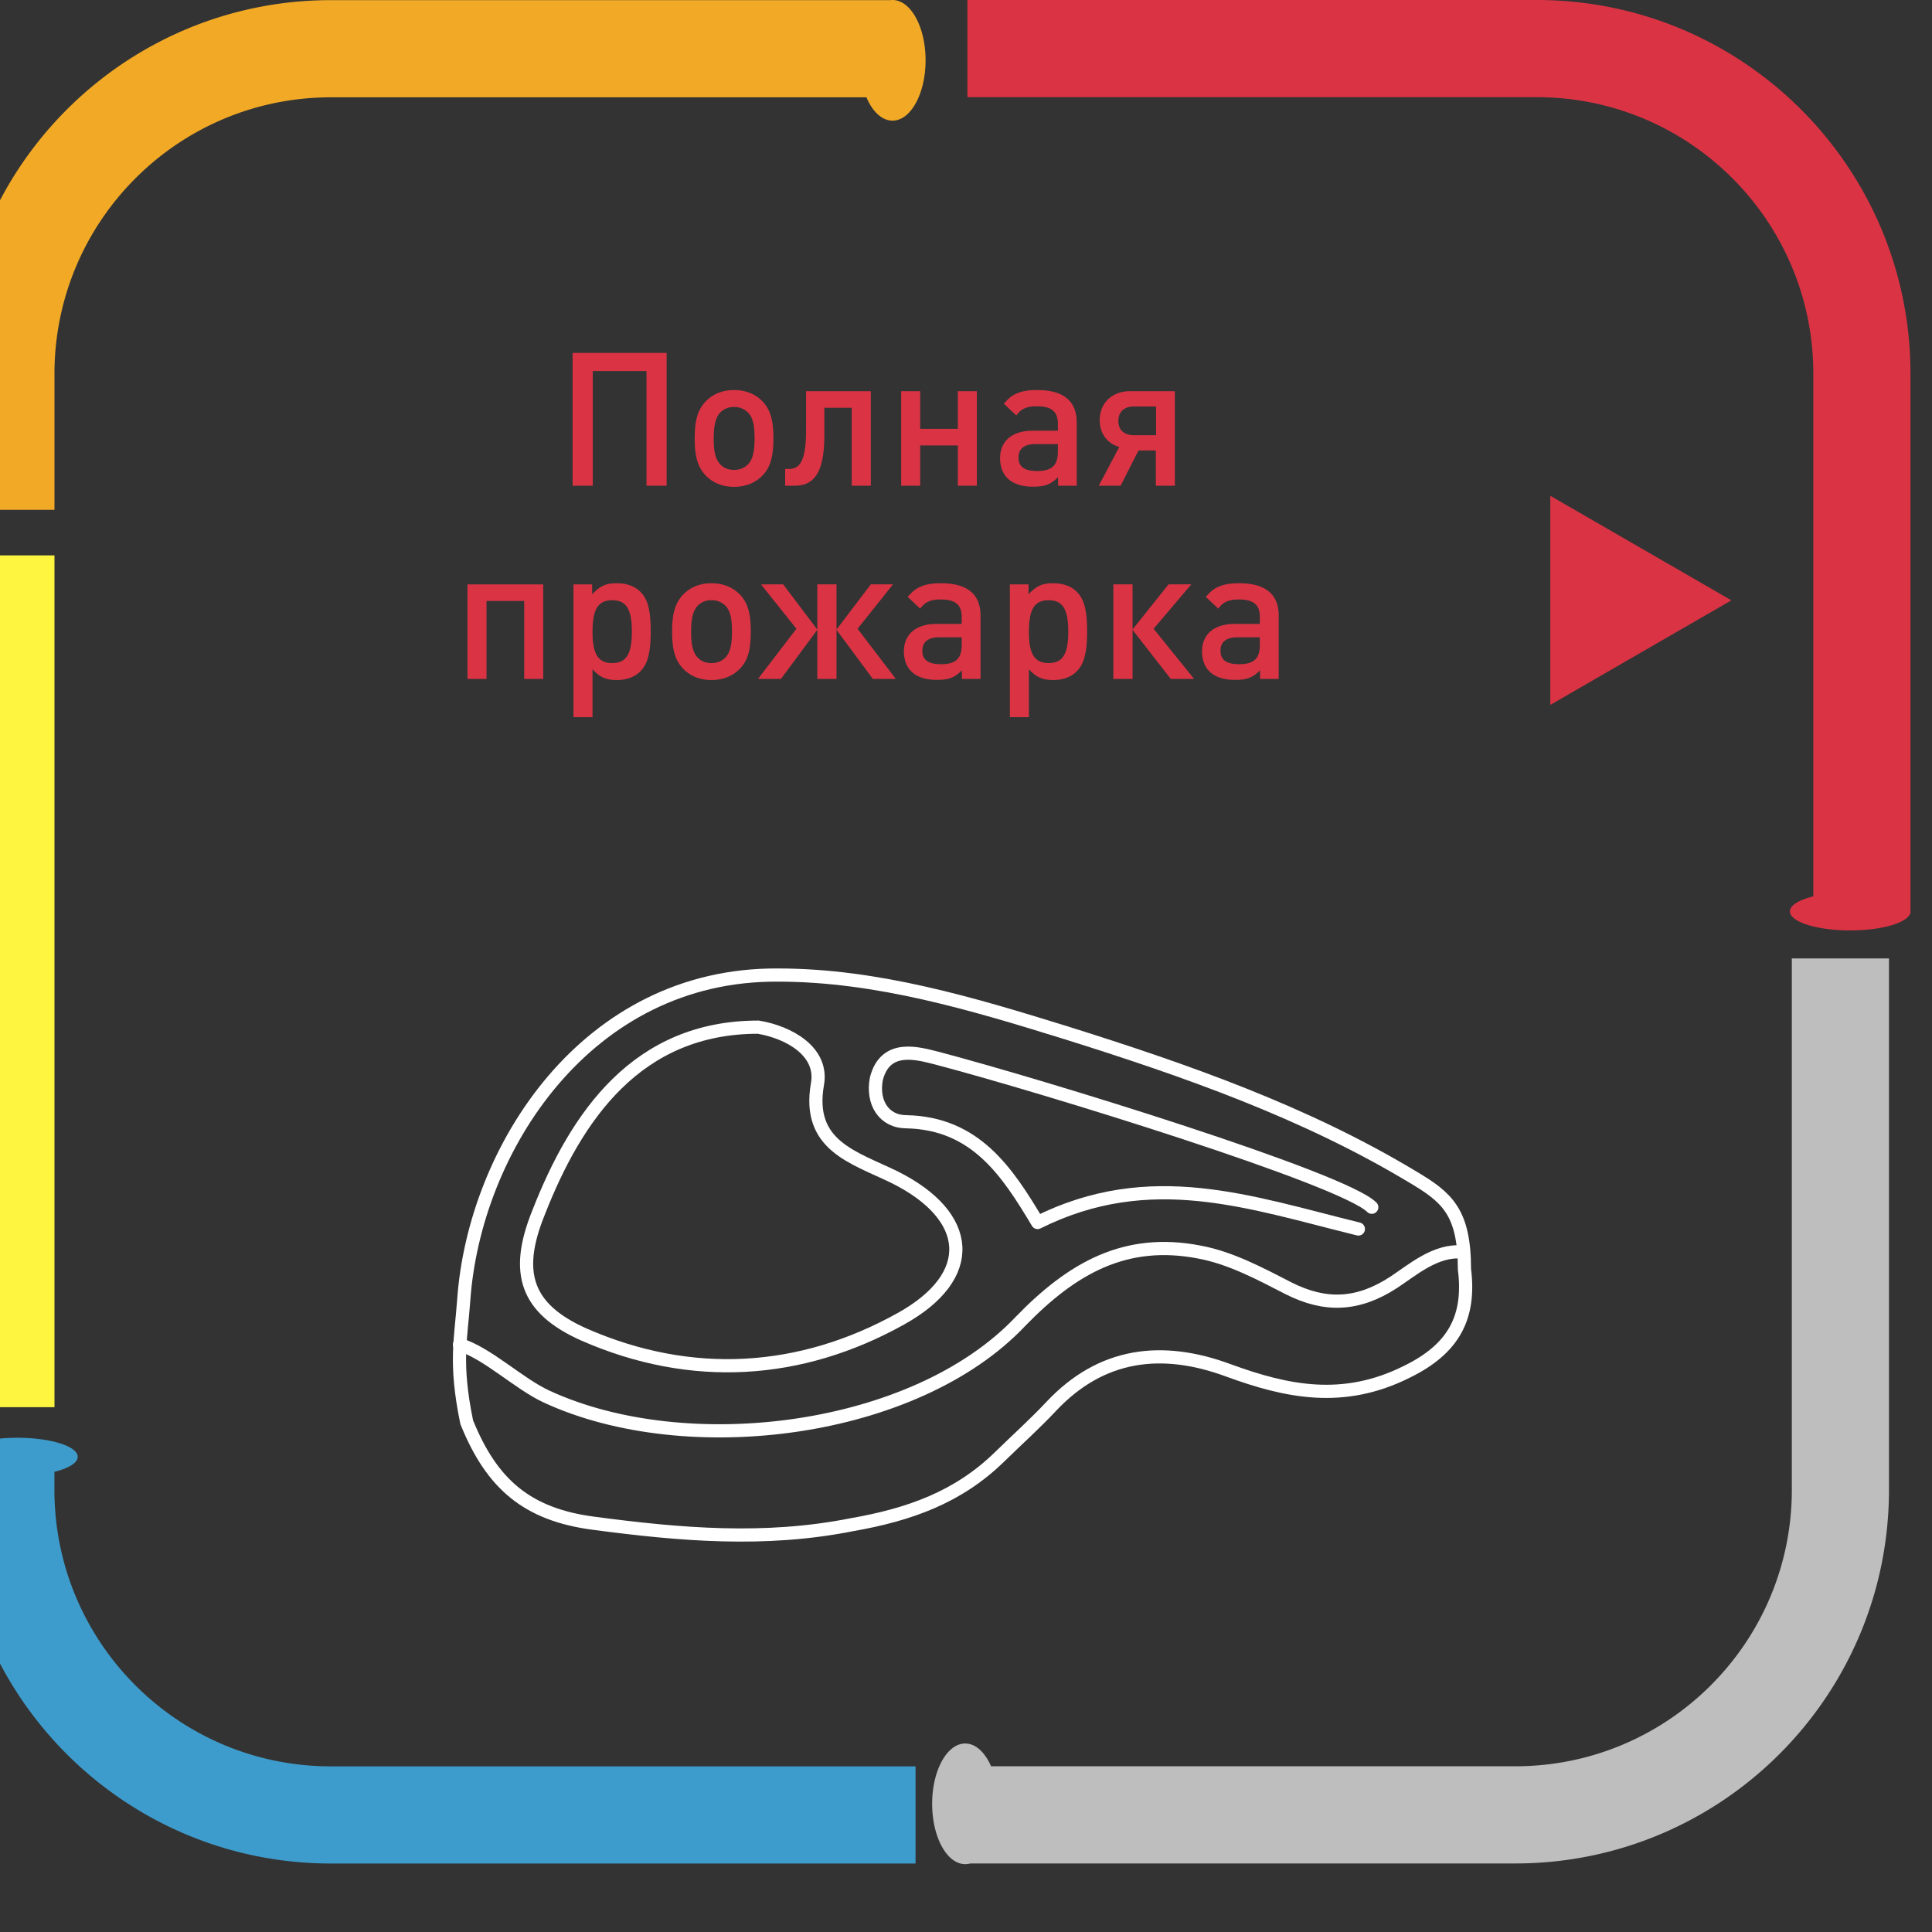 <svg width="90" height="90" fill="none" xmlns="http://www.w3.org/2000/svg"><rect width="100%" height="100%" fill="#333333" stroke="none"/><g clip-path="url(#clip0)"><path fill-rule="evenodd" clip-rule="evenodd" d="M15.418 82.284H42.65v4.526H15.418c-9.615 0-17.41-7.794-17.41-17.41v-1.468a.29.29 0 010-.138v-.119h.055c.274-.399 1.4-.698 2.747-.698 1.552 0 2.81.397 2.81.886 0 .284-.425.537-1.085.7v.838c0 7.115 5.768 12.883 12.883 12.883z" fill="#3E9CCC"/><path fill-rule="evenodd" clip-rule="evenodd" d="M2.538 17.416v6.334h-4.526v-6.334c0-9.615 7.794-17.41 17.41-17.41H41.47A.86.86 0 0141.577 0c.85 0 1.54 1.258 1.54 2.81s-.69 2.81-1.54 2.81c-.495 0-.935-.425-1.216-1.087H15.42c-7.115 0-12.883 5.768-12.883 12.883z" fill="#F1A926"/><path fill-rule="evenodd" clip-rule="evenodd" d="M-1.988 25.872v39.68h4.526v-39.68h-4.526z" fill="#FDF53F"/><path fill-rule="evenodd" clip-rule="evenodd" d="M71.588 4.527H45.066V0h26.522c9.615 0 17.41 7.795 17.41 17.41V42.42a.282.282 0 010 .074v.019h-.003c-.091.463-1.312.83-2.805.83-1.552 0-2.81-.397-2.81-.886 0-.285.428-.539 1.091-.7V17.41c0-7.116-5.768-12.883-12.883-12.883z" fill="#DA3344"/><path fill-rule="evenodd" clip-rule="evenodd" d="M83.47 69.397v-24.75h4.526v24.75c0 9.615-7.794 17.41-17.41 17.41H45.198a.868.868 0 01-.235.032c-.85 0-1.54-1.258-1.54-2.81s.69-2.81 1.54-2.81c.488 0 .923.415 1.205 1.061h24.42c7.115 0 12.883-5.768 12.883-12.883z" fill="#BEBEBE"/><path d="M68.22 59.131c0-2.689-.824-3.36-2.406-4.301-5.019-3.024-10.588-4.973-16.157-6.72-4.332-1.344-8.801-2.688-13.408-2.688-8.938-.067-14.144 8.119-14.645 15.12-.132 1.856-.437 2.925.138 5.712 1.169 2.89 2.819 4.301 5.913 4.705 4.056.537 7.975.873 12.032.067 2.681-.47 4.95-1.277 6.876-3.159.825-.806 1.65-1.545 2.406-2.352 2.338-2.486 5.157-2.822 8.25-1.68 2.751 1.008 5.364 1.546 8.32.067 2.2-1.075 2.957-2.553 2.682-4.771z" stroke="#fff" stroke-width=".614" stroke-miterlimit="10" stroke-linecap="round" stroke-linejoin="round"/><path d="M35.323 47.849c-5.639 0-8.477 4.129-10.243 8.658-1.13 2.797-.565 4.462 2.12 5.66 5.015 2.198 10.1 1.865 14.763-.732 3.602-1.998 3.32-4.795-.283-6.593-1.907-.933-4.097-1.465-3.602-4.33.282-1.53-1.33-2.426-2.755-2.663z" stroke="#fff" stroke-width=".614" stroke-miterlimit="10" stroke-linecap="round" stroke-linejoin="round"/><path d="M68.126 58.328c-1.241-.135-2.381.875-3.21 1.413-1.655 1.077-3.172 1.144-4.897.27-1.31-.674-2.69-1.414-4.138-1.683-3.45-.673-5.932.74-8.347 3.23-4.897 5.182-15.52 6.529-22.072 3.5-1.311-.606-2.746-2.02-4.057-2.423M63.903 56.238c-1.315-1.328-15.287-5.638-20.271-6.949-.842-.207-2.387-.69-2.808.966-.21 1.104.351 2.001 1.404 2.001 3.229.07 4.703 2.346 6.107 4.692 5.265-2.622 9.889-.939 14.943.303" stroke="#fff" stroke-width=".614" stroke-miterlimit="10" stroke-linecap="round" stroke-linejoin="round"/><path d="M80.655 27.966l-8.436 4.871v-9.741l8.436 4.87zM31.054 22.627v-6.186h-4.379v6.186h.939v-5.343h2.502v5.343h.938zm4.974-2.224c0-.843-.148-1.33-.513-1.712-.33-.339-.79-.521-1.32-.521s-.982.182-1.313.521c-.373.391-.52.869-.52 1.73 0 .868.147 1.346.52 1.737.33.339.782.521 1.312.521s.99-.182 1.32-.521c.374-.391.514-.869.514-1.755zm-.878.035c0 .512-.06.903-.27 1.155a.876.876 0 01-.686.296c-.278 0-.504-.096-.66-.279-.2-.225-.287-.573-.287-1.155 0-.521.053-.93.27-1.199a.857.857 0 01.677-.295.88.88 0 01.678.286c.226.252.278.643.278 1.19zm5.416 2.189v-4.405H37.55v1.833c0 1.703-.452 1.79-.834 1.79h-.14v.782h.418c.86 0 1.407-.487 1.407-2.354v-1.278h1.277v3.632h.887zm4.94 0v-4.405h-.886v1.755h-1.755v-1.755h-.886v4.405h.886V20.75h1.755v1.877h.886zm4.652 0v-2.945c0-1-.617-1.512-1.842-1.512-.417 0-.73.052-.982.174-.217.095-.33.2-.574.46l.583.548c.13-.166.225-.252.356-.313.156-.078.339-.113.59-.113.696 0 .991.243.991.817v.321H48.1c-.939 0-1.512.478-1.512 1.277 0 .851.547 1.33 1.529 1.33.521 0 .808-.079 1.173-.444v.4h.869zm-.878-1.59c0 .643-.278.904-.964.904-.6 0-.87-.2-.87-.626 0-.417.27-.626.791-.626h1.043v.348zm4.572-.764H52.82c-.46 0-.722-.253-.722-.66 0-.418.261-.678.721-.678h1.034v1.338zm-1.65 2.354l.834-1.642h.808v1.642h.886v-4.405h-2.076c-.852 0-1.425.556-1.425 1.347 0 .634.356 1.094.912 1.25l-.956 1.808h1.017zm-26.897 9v-4.405h-3.528v4.405h.887v-3.632h1.755v3.632h.886zm5.007-2.19c0-.52-.026-.816-.095-1.129-.174-.764-.713-1.138-1.495-1.138-.53 0-.782.148-1.138.512v-.46h-.869v6.186h.887v-2.233c.33.365.625.504 1.129.504.452 0 .834-.139 1.095-.4.347-.347.486-.886.486-1.841zm-.877-.017c0 1.051-.26 1.468-.912 1.468s-.921-.417-.921-1.433c0-.504.052-.834.165-1.069.139-.286.382-.425.747-.425.66 0 .92.408.92 1.46zm5.54-.017c0-.843-.147-1.33-.512-1.712-.33-.339-.79-.521-1.32-.521s-.983.182-1.313.521c-.373.391-.52.869-.52 1.73 0 .868.147 1.346.52 1.737.33.339.782.521 1.312.521s.99-.182 1.32-.521c.374-.391.513-.869.513-1.755zm-.877.035c0 .512-.06.903-.27 1.155a.876.876 0 01-.686.296c-.278 0-.504-.096-.66-.279-.2-.225-.287-.573-.287-1.155 0-.521.052-.93.27-1.199a.857.857 0 01.677-.295.88.88 0 01.678.286c.226.252.278.643.278 1.19zm2.281 2.189l1.694-2.285v2.285h.895v-2.285l1.694 2.285h1.07L39.95 29.29l1.65-2.068h-1.033l-1.599 2.103v-2.103h-.895v2.103l-1.59-2.103H35.45l1.65 2.068-1.79 2.337h1.07zm9.299 0v-2.945c0-1-.617-1.512-1.842-1.512-.417 0-.73.052-.982.174-.217.095-.33.2-.573.46l.582.548c.13-.166.226-.252.356-.313.156-.078.339-.113.59-.113.696 0 .991.243.991.817v.321H43.62c-.939 0-1.512.478-1.512 1.277 0 .851.547 1.33 1.53 1.33.52 0 .807-.079 1.172-.444v.4h.869zm-.878-1.59c0 .643-.278.904-.964.904-.6 0-.869-.2-.869-.626 0-.417.27-.626.79-.626H44.8v.348zm5.841-.6c0-.52-.026-.816-.096-1.129-.173-.764-.712-1.138-1.494-1.138-.53 0-.782.148-1.138.512v-.46h-.869v6.186h.886v-2.233c.33.365.626.504 1.13.504.452 0 .834-.139 1.094-.4.348-.347.487-.886.487-1.841zm-.877-.017c0 1.051-.261 1.468-.913 1.468-.651 0-.92-.417-.92-1.433 0-.504.052-.834.165-1.069.139-.286.382-.425.747-.425.66 0 .92.408.92 1.46zm2.995 2.207v-2.285l1.78 2.285h1.087L53.74 29.29l1.755-2.068h-1.06l-1.676 2.103v-2.103h-.895v4.405h.895zm6.808 0v-2.945c0-1-.617-1.512-1.842-1.512-.417 0-.73.052-.982.174-.217.095-.33.2-.573.46l.582.548c.13-.166.226-.252.356-.313.157-.078.339-.113.59-.113.696 0 .991.243.991.817v.321h-1.181c-.939 0-1.512.478-1.512 1.277 0 .851.547 1.33 1.53 1.33.52 0 .807-.079 1.172-.444v.4h.869zm-.878-1.59c0 .643-.278.904-.964.904-.6 0-.869-.2-.869-.626 0-.417.27-.626.79-.626h1.043v.348z" fill="#DA3344"/></g><defs><clipPath id="clip0"><path fill="#fff" d="M0 0h90v90H0z"/></clipPath></defs></svg>